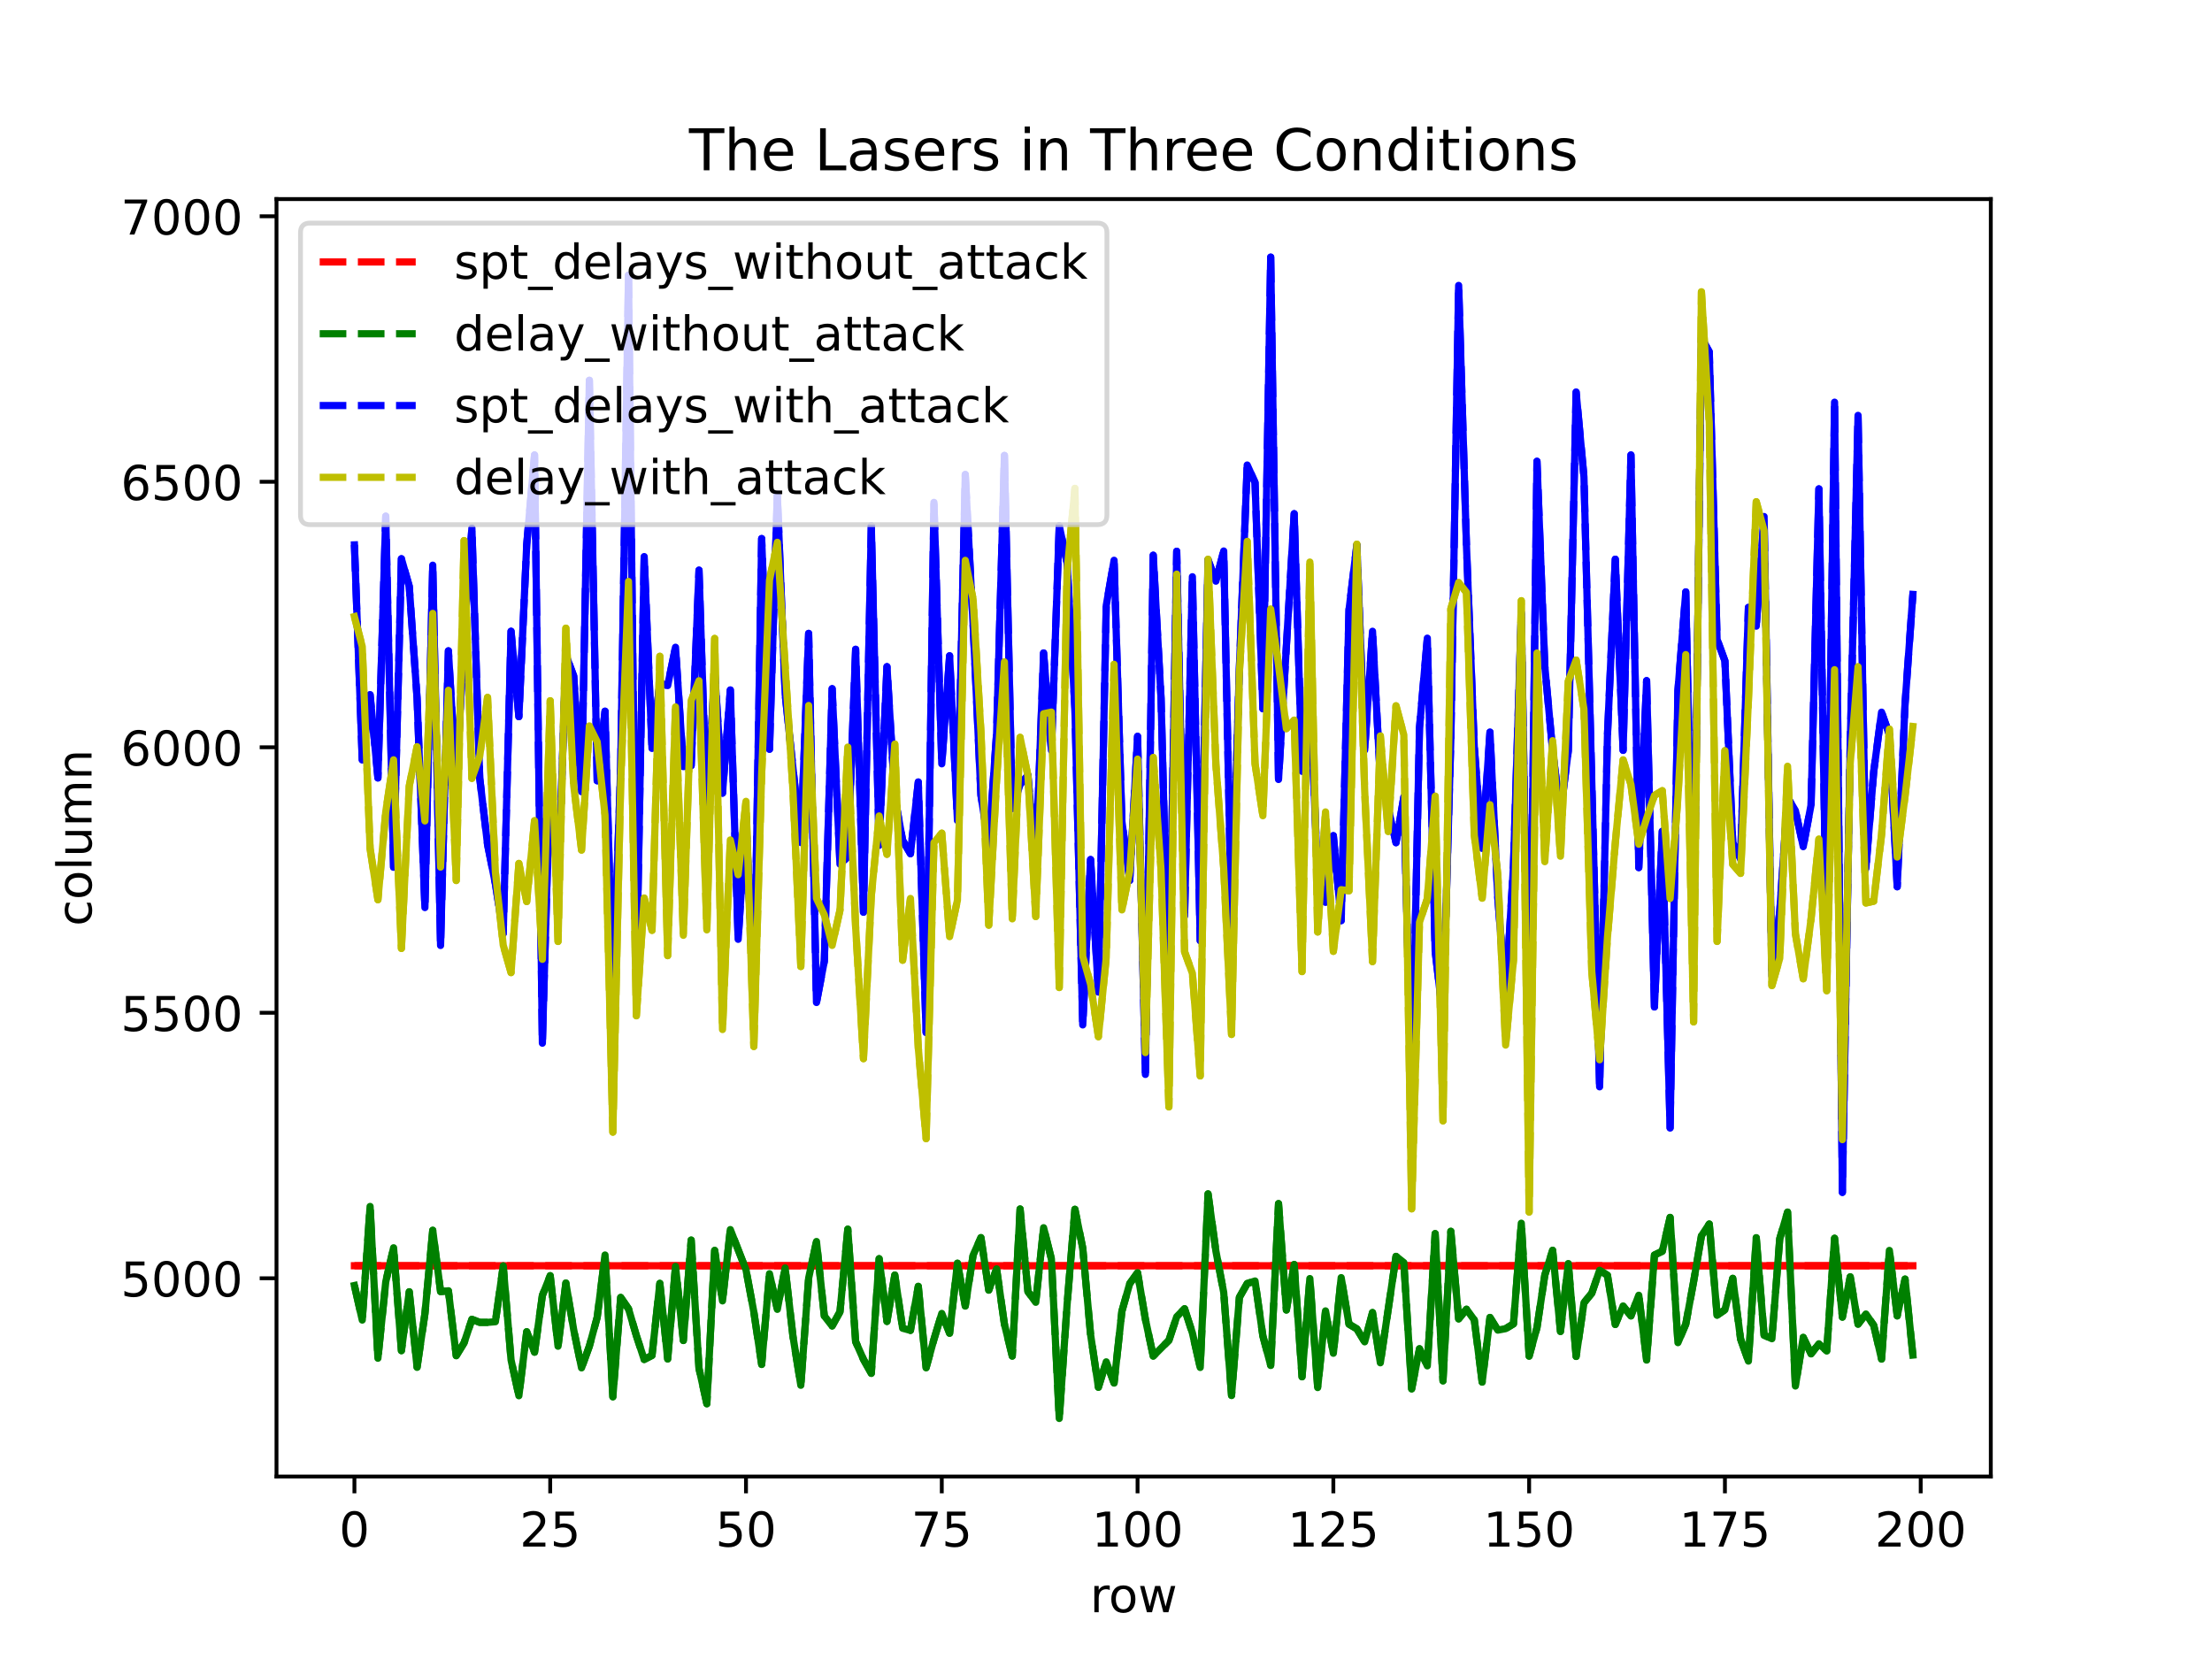 <?xml version="1.0" encoding="utf-8" standalone="no"?>
<!DOCTYPE svg PUBLIC "-//W3C//DTD SVG 1.1//EN"
  "http://www.w3.org/Graphics/SVG/1.1/DTD/svg11.dtd">
<!-- Created with matplotlib (https://matplotlib.org/) -->
<svg height="345.6pt" version="1.1" viewBox="0 0 460.8 345.6" width="460.8pt" xmlns="http://www.w3.org/2000/svg" xmlns:xlink="http://www.w3.org/1999/xlink">
 <defs>
  <style type="text/css">*{stroke-linecap:butt;stroke-linejoin:round;}</style>
 </defs>
 <g id="figure_1">
  <g id="patch_1">
   <path d="M 0 345.6 
L 460.8 345.6 
L 460.8 0 
L 0 0 
z
" style="fill:#ffffff;"/>
  </g>
  <g id="axes_1">
   <g id="patch_2">
    <path d="M 57.6 307.584 
L 414.72 307.584 
L 414.72 41.472 
L 57.6 41.472 
z
" style="fill:#ffffff;"/>
   </g>
   <g id="matplotlib.axis_1">
    <g id="xtick_1">
     <g id="line2d_1">
      <defs>
       <path d="M 0 0 
L 0 3.5 
" id="m4740957611" style="stroke:#000000;stroke-width:0.8;"/>
      </defs>
      <g>
       <use style="stroke:#000000;stroke-width:0.8;" x="73.833" xlink:href="#m4740957611" y="307.584"/>
      </g>
     </g>
     <g id="text_1">
      <!-- 0 -->
      <g transform="translate(70.651 322.182)scale(0.1 -0.1)">
       <defs>
        <path d="M 31.781 66.406 
Q 24.172 66.406 20.328 58.906 
Q 16.5 51.422 16.5 36.375 
Q 16.5 21.391 20.328 13.891 
Q 24.172 6.391 31.781 6.391 
Q 39.453 6.391 43.281 13.891 
Q 47.125 21.391 47.125 36.375 
Q 47.125 51.422 43.281 58.906 
Q 39.453 66.406 31.781 66.406 
z
M 31.781 74.219 
Q 44.047 74.219 50.516 64.516 
Q 56.984 54.828 56.984 36.375 
Q 56.984 17.969 50.516 8.266 
Q 44.047 -1.422 31.781 -1.422 
Q 19.531 -1.422 13.062 8.266 
Q 6.594 17.969 6.594 36.375 
Q 6.594 54.828 13.062 64.516 
Q 19.531 74.219 31.781 74.219 
z
" id="DejaVuSans-48"/>
       </defs>
       <use xlink:href="#DejaVuSans-48"/>
      </g>
     </g>
    </g>
    <g id="xtick_2">
     <g id="line2d_2">
      <g>
       <use style="stroke:#000000;stroke-width:0.8;" x="114.618" xlink:href="#m4740957611" y="307.584"/>
      </g>
     </g>
     <g id="text_2">
      <!-- 25 -->
      <g transform="translate(108.256 322.182)scale(0.1 -0.1)">
       <defs>
        <path d="M 19.188 8.297 
L 53.609 8.297 
L 53.609 0 
L 7.328 0 
L 7.328 8.297 
Q 12.938 14.109 22.625 23.891 
Q 32.328 33.688 34.812 36.531 
Q 39.547 41.844 41.422 45.531 
Q 43.312 49.219 43.312 52.781 
Q 43.312 58.594 39.234 62.25 
Q 35.156 65.922 28.609 65.922 
Q 23.969 65.922 18.812 64.312 
Q 13.672 62.703 7.812 59.422 
L 7.812 69.391 
Q 13.766 71.781 18.938 73 
Q 24.125 74.219 28.422 74.219 
Q 39.75 74.219 46.484 68.547 
Q 53.219 62.891 53.219 53.422 
Q 53.219 48.922 51.531 44.891 
Q 49.859 40.875 45.406 35.406 
Q 44.188 33.984 37.641 27.219 
Q 31.109 20.453 19.188 8.297 
z
" id="DejaVuSans-50"/>
        <path d="M 10.797 72.906 
L 49.516 72.906 
L 49.516 64.594 
L 19.828 64.594 
L 19.828 46.734 
Q 21.969 47.469 24.109 47.828 
Q 26.266 48.188 28.422 48.188 
Q 40.625 48.188 47.75 41.5 
Q 54.891 34.812 54.891 23.391 
Q 54.891 11.625 47.562 5.094 
Q 40.234 -1.422 26.906 -1.422 
Q 22.312 -1.422 17.547 -0.641 
Q 12.797 0.141 7.719 1.703 
L 7.719 11.625 
Q 12.109 9.234 16.797 8.062 
Q 21.484 6.891 26.703 6.891 
Q 35.156 6.891 40.078 11.328 
Q 45.016 15.766 45.016 23.391 
Q 45.016 31 40.078 35.438 
Q 35.156 39.891 26.703 39.891 
Q 22.75 39.891 18.812 39.016 
Q 14.891 38.141 10.797 36.281 
z
" id="DejaVuSans-53"/>
       </defs>
       <use xlink:href="#DejaVuSans-50"/>
       <use x="63.623" xlink:href="#DejaVuSans-53"/>
      </g>
     </g>
    </g>
    <g id="xtick_3">
     <g id="line2d_3">
      <g>
       <use style="stroke:#000000;stroke-width:0.8;" x="155.404" xlink:href="#m4740957611" y="307.584"/>
      </g>
     </g>
     <g id="text_3">
      <!-- 50 -->
      <g transform="translate(149.042 322.182)scale(0.1 -0.1)">
       <use xlink:href="#DejaVuSans-53"/>
       <use x="63.623" xlink:href="#DejaVuSans-48"/>
      </g>
     </g>
    </g>
    <g id="xtick_4">
     <g id="line2d_4">
      <g>
       <use style="stroke:#000000;stroke-width:0.8;" x="196.19" xlink:href="#m4740957611" y="307.584"/>
      </g>
     </g>
     <g id="text_4">
      <!-- 75 -->
      <g transform="translate(189.827 322.182)scale(0.1 -0.1)">
       <defs>
        <path d="M 8.203 72.906 
L 55.078 72.906 
L 55.078 68.703 
L 28.609 0 
L 18.312 0 
L 43.219 64.594 
L 8.203 64.594 
z
" id="DejaVuSans-55"/>
       </defs>
       <use xlink:href="#DejaVuSans-55"/>
       <use x="63.623" xlink:href="#DejaVuSans-53"/>
      </g>
     </g>
    </g>
    <g id="xtick_5">
     <g id="line2d_5">
      <g>
       <use style="stroke:#000000;stroke-width:0.8;" x="236.976" xlink:href="#m4740957611" y="307.584"/>
      </g>
     </g>
     <g id="text_5">
      <!-- 100 -->
      <g transform="translate(227.432 322.182)scale(0.1 -0.1)">
       <defs>
        <path d="M 12.406 8.297 
L 28.516 8.297 
L 28.516 63.922 
L 10.984 60.406 
L 10.984 69.391 
L 28.422 72.906 
L 38.281 72.906 
L 38.281 8.297 
L 54.391 8.297 
L 54.391 0 
L 12.406 0 
z
" id="DejaVuSans-49"/>
       </defs>
       <use xlink:href="#DejaVuSans-49"/>
       <use x="63.623" xlink:href="#DejaVuSans-48"/>
       <use x="127.246" xlink:href="#DejaVuSans-48"/>
      </g>
     </g>
    </g>
    <g id="xtick_6">
     <g id="line2d_6">
      <g>
       <use style="stroke:#000000;stroke-width:0.8;" x="277.761" xlink:href="#m4740957611" y="307.584"/>
      </g>
     </g>
     <g id="text_6">
      <!-- 125 -->
      <g transform="translate(268.218 322.182)scale(0.1 -0.1)">
       <use xlink:href="#DejaVuSans-49"/>
       <use x="63.623" xlink:href="#DejaVuSans-50"/>
       <use x="127.246" xlink:href="#DejaVuSans-53"/>
      </g>
     </g>
    </g>
    <g id="xtick_7">
     <g id="line2d_7">
      <g>
       <use style="stroke:#000000;stroke-width:0.8;" x="318.547" xlink:href="#m4740957611" y="307.584"/>
      </g>
     </g>
     <g id="text_7">
      <!-- 150 -->
      <g transform="translate(309.003 322.182)scale(0.1 -0.1)">
       <use xlink:href="#DejaVuSans-49"/>
       <use x="63.623" xlink:href="#DejaVuSans-53"/>
       <use x="127.246" xlink:href="#DejaVuSans-48"/>
      </g>
     </g>
    </g>
    <g id="xtick_8">
     <g id="line2d_8">
      <g>
       <use style="stroke:#000000;stroke-width:0.8;" x="359.333" xlink:href="#m4740957611" y="307.584"/>
      </g>
     </g>
     <g id="text_8">
      <!-- 175 -->
      <g transform="translate(349.789 322.182)scale(0.1 -0.1)">
       <use xlink:href="#DejaVuSans-49"/>
       <use x="63.623" xlink:href="#DejaVuSans-55"/>
       <use x="127.246" xlink:href="#DejaVuSans-53"/>
      </g>
     </g>
    </g>
    <g id="xtick_9">
     <g id="line2d_9">
      <g>
       <use style="stroke:#000000;stroke-width:0.8;" x="400.119" xlink:href="#m4740957611" y="307.584"/>
      </g>
     </g>
     <g id="text_9">
      <!-- 200 -->
      <g transform="translate(390.575 322.182)scale(0.1 -0.1)">
       <use xlink:href="#DejaVuSans-50"/>
       <use x="63.623" xlink:href="#DejaVuSans-48"/>
       <use x="127.246" xlink:href="#DejaVuSans-48"/>
      </g>
     </g>
    </g>
    <g id="text_10">
     <!-- row -->
     <g transform="translate(227.069 335.861)scale(0.1 -0.1)">
      <defs>
       <path d="M 41.109 46.297 
Q 39.594 47.172 37.812 47.578 
Q 36.031 48 33.891 48 
Q 26.266 48 22.188 43.047 
Q 18.109 38.094 18.109 28.812 
L 18.109 0 
L 9.078 0 
L 9.078 54.688 
L 18.109 54.688 
L 18.109 46.188 
Q 20.953 51.172 25.484 53.578 
Q 30.031 56 36.531 56 
Q 37.453 56 38.578 55.875 
Q 39.703 55.766 41.062 55.516 
z
" id="DejaVuSans-114"/>
       <path d="M 30.609 48.391 
Q 23.391 48.391 19.188 42.75 
Q 14.984 37.109 14.984 27.297 
Q 14.984 17.484 19.156 11.844 
Q 23.344 6.203 30.609 6.203 
Q 37.797 6.203 41.984 11.859 
Q 46.188 17.531 46.188 27.297 
Q 46.188 37.016 41.984 42.703 
Q 37.797 48.391 30.609 48.391 
z
M 30.609 56 
Q 42.328 56 49.016 48.375 
Q 55.719 40.766 55.719 27.297 
Q 55.719 13.875 49.016 6.219 
Q 42.328 -1.422 30.609 -1.422 
Q 18.844 -1.422 12.172 6.219 
Q 5.516 13.875 5.516 27.297 
Q 5.516 40.766 12.172 48.375 
Q 18.844 56 30.609 56 
z
" id="DejaVuSans-111"/>
       <path d="M 4.203 54.688 
L 13.188 54.688 
L 24.422 12.016 
L 35.594 54.688 
L 46.188 54.688 
L 57.422 12.016 
L 68.609 54.688 
L 77.594 54.688 
L 63.281 0 
L 52.688 0 
L 40.922 44.828 
L 29.109 0 
L 18.5 0 
z
" id="DejaVuSans-119"/>
      </defs>
      <use xlink:href="#DejaVuSans-114"/>
      <use x="38.863" xlink:href="#DejaVuSans-111"/>
      <use x="100.045" xlink:href="#DejaVuSans-119"/>
     </g>
    </g>
   </g>
   <g id="matplotlib.axis_2">
    <g id="ytick_1">
     <g id="line2d_10">
      <defs>
       <path d="M 0 0 
L -3.5 0 
" id="m8d0f88040b" style="stroke:#000000;stroke-width:0.8;"/>
      </defs>
      <g>
       <use style="stroke:#000000;stroke-width:0.8;" x="57.6" xlink:href="#m8d0f88040b" y="266.283"/>
      </g>
     </g>
     <g id="text_11">
      <!-- 5000 -->
      <g transform="translate(25.15 270.083)scale(0.1 -0.1)">
       <use xlink:href="#DejaVuSans-53"/>
       <use x="63.623" xlink:href="#DejaVuSans-48"/>
       <use x="127.246" xlink:href="#DejaVuSans-48"/>
       <use x="190.869" xlink:href="#DejaVuSans-48"/>
      </g>
     </g>
    </g>
    <g id="ytick_2">
     <g id="line2d_11">
      <g>
       <use style="stroke:#000000;stroke-width:0.8;" x="57.6" xlink:href="#m8d0f88040b" y="210.977"/>
      </g>
     </g>
     <g id="text_12">
      <!-- 5500 -->
      <g transform="translate(25.15 214.776)scale(0.1 -0.1)">
       <use xlink:href="#DejaVuSans-53"/>
       <use x="63.623" xlink:href="#DejaVuSans-53"/>
       <use x="127.246" xlink:href="#DejaVuSans-48"/>
       <use x="190.869" xlink:href="#DejaVuSans-48"/>
      </g>
     </g>
    </g>
    <g id="ytick_3">
     <g id="line2d_12">
      <g>
       <use style="stroke:#000000;stroke-width:0.8;" x="57.6" xlink:href="#m8d0f88040b" y="155.67"/>
      </g>
     </g>
     <g id="text_13">
      <!-- 6000 -->
      <g transform="translate(25.15 159.469)scale(0.1 -0.1)">
       <defs>
        <path d="M 33.016 40.375 
Q 26.375 40.375 22.484 35.828 
Q 18.609 31.297 18.609 23.391 
Q 18.609 15.531 22.484 10.953 
Q 26.375 6.391 33.016 6.391 
Q 39.656 6.391 43.531 10.953 
Q 47.406 15.531 47.406 23.391 
Q 47.406 31.297 43.531 35.828 
Q 39.656 40.375 33.016 40.375 
z
M 52.594 71.297 
L 52.594 62.312 
Q 48.875 64.062 45.094 64.984 
Q 41.312 65.922 37.594 65.922 
Q 27.828 65.922 22.672 59.328 
Q 17.531 52.734 16.797 39.406 
Q 19.672 43.656 24.016 45.922 
Q 28.375 48.188 33.594 48.188 
Q 44.578 48.188 50.953 41.516 
Q 57.328 34.859 57.328 23.391 
Q 57.328 12.156 50.688 5.359 
Q 44.047 -1.422 33.016 -1.422 
Q 20.359 -1.422 13.672 8.266 
Q 6.984 17.969 6.984 36.375 
Q 6.984 53.656 15.188 63.938 
Q 23.391 74.219 37.203 74.219 
Q 40.922 74.219 44.703 73.484 
Q 48.484 72.75 52.594 71.297 
z
" id="DejaVuSans-54"/>
       </defs>
       <use xlink:href="#DejaVuSans-54"/>
       <use x="63.623" xlink:href="#DejaVuSans-48"/>
       <use x="127.246" xlink:href="#DejaVuSans-48"/>
       <use x="190.869" xlink:href="#DejaVuSans-48"/>
      </g>
     </g>
    </g>
    <g id="ytick_4">
     <g id="line2d_13">
      <g>
       <use style="stroke:#000000;stroke-width:0.8;" x="57.6" xlink:href="#m8d0f88040b" y="100.363"/>
      </g>
     </g>
     <g id="text_14">
      <!-- 6500 -->
      <g transform="translate(25.15 104.162)scale(0.1 -0.1)">
       <use xlink:href="#DejaVuSans-54"/>
       <use x="63.623" xlink:href="#DejaVuSans-53"/>
       <use x="127.246" xlink:href="#DejaVuSans-48"/>
       <use x="190.869" xlink:href="#DejaVuSans-48"/>
      </g>
     </g>
    </g>
    <g id="ytick_5">
     <g id="line2d_14">
      <g>
       <use style="stroke:#000000;stroke-width:0.8;" x="57.6" xlink:href="#m8d0f88040b" y="45.056"/>
      </g>
     </g>
     <g id="text_15">
      <!-- 7000 -->
      <g transform="translate(25.15 48.856)scale(0.1 -0.1)">
       <use xlink:href="#DejaVuSans-55"/>
       <use x="63.623" xlink:href="#DejaVuSans-48"/>
       <use x="127.246" xlink:href="#DejaVuSans-48"/>
       <use x="190.869" xlink:href="#DejaVuSans-48"/>
      </g>
     </g>
    </g>
    <g id="text_16">
     <!-- column -->
     <g transform="translate(19.07 192.933)rotate(-90)scale(0.1 -0.1)">
      <defs>
       <path d="M 48.781 52.594 
L 48.781 44.188 
Q 44.969 46.297 41.141 47.344 
Q 37.312 48.391 33.406 48.391 
Q 24.656 48.391 19.812 42.844 
Q 14.984 37.312 14.984 27.297 
Q 14.984 17.281 19.812 11.734 
Q 24.656 6.203 33.406 6.203 
Q 37.312 6.203 41.141 7.25 
Q 44.969 8.297 48.781 10.406 
L 48.781 2.094 
Q 45.016 0.344 40.984 -0.531 
Q 36.969 -1.422 32.422 -1.422 
Q 20.062 -1.422 12.781 6.344 
Q 5.516 14.109 5.516 27.297 
Q 5.516 40.672 12.859 48.328 
Q 20.219 56 33.016 56 
Q 37.156 56 41.109 55.141 
Q 45.062 54.297 48.781 52.594 
z
" id="DejaVuSans-99"/>
       <path d="M 9.422 75.984 
L 18.406 75.984 
L 18.406 0 
L 9.422 0 
z
" id="DejaVuSans-108"/>
       <path d="M 8.5 21.578 
L 8.5 54.688 
L 17.484 54.688 
L 17.484 21.922 
Q 17.484 14.156 20.5 10.266 
Q 23.531 6.391 29.594 6.391 
Q 36.859 6.391 41.078 11.031 
Q 45.312 15.672 45.312 23.688 
L 45.312 54.688 
L 54.297 54.688 
L 54.297 0 
L 45.312 0 
L 45.312 8.406 
Q 42.047 3.422 37.719 1 
Q 33.406 -1.422 27.688 -1.422 
Q 18.266 -1.422 13.375 4.438 
Q 8.5 10.297 8.5 21.578 
z
M 31.109 56 
z
" id="DejaVuSans-117"/>
       <path d="M 52 44.188 
Q 55.375 50.25 60.062 53.125 
Q 64.75 56 71.094 56 
Q 79.641 56 84.281 50.016 
Q 88.922 44.047 88.922 33.016 
L 88.922 0 
L 79.891 0 
L 79.891 32.719 
Q 79.891 40.578 77.094 44.375 
Q 74.312 48.188 68.609 48.188 
Q 61.625 48.188 57.562 43.547 
Q 53.516 38.922 53.516 30.906 
L 53.516 0 
L 44.484 0 
L 44.484 32.719 
Q 44.484 40.625 41.703 44.406 
Q 38.922 48.188 33.109 48.188 
Q 26.219 48.188 22.156 43.531 
Q 18.109 38.875 18.109 30.906 
L 18.109 0 
L 9.078 0 
L 9.078 54.688 
L 18.109 54.688 
L 18.109 46.188 
Q 21.188 51.219 25.484 53.609 
Q 29.781 56 35.688 56 
Q 41.656 56 45.828 52.969 
Q 50 49.953 52 44.188 
z
" id="DejaVuSans-109"/>
       <path d="M 54.891 33.016 
L 54.891 0 
L 45.906 0 
L 45.906 32.719 
Q 45.906 40.484 42.875 44.328 
Q 39.844 48.188 33.797 48.188 
Q 26.516 48.188 22.312 43.547 
Q 18.109 38.922 18.109 30.906 
L 18.109 0 
L 9.078 0 
L 9.078 54.688 
L 18.109 54.688 
L 18.109 46.188 
Q 21.344 51.125 25.703 53.562 
Q 30.078 56 35.797 56 
Q 45.219 56 50.047 50.172 
Q 54.891 44.344 54.891 33.016 
z
" id="DejaVuSans-110"/>
      </defs>
      <use xlink:href="#DejaVuSans-99"/>
      <use x="54.98" xlink:href="#DejaVuSans-111"/>
      <use x="116.162" xlink:href="#DejaVuSans-108"/>
      <use x="143.945" xlink:href="#DejaVuSans-117"/>
      <use x="207.324" xlink:href="#DejaVuSans-109"/>
      <use x="304.736" xlink:href="#DejaVuSans-110"/>
     </g>
    </g>
   </g>
   <g id="line2d_15">
    <path clip-path="url(#p8718f4e1f9)" d="M 73.833 263.676 
L 398.487 263.676 
L 398.487 263.676 
" style="fill:none;stroke:#ff0000;stroke-dasharray:5.55,2.4;stroke-dashoffset:0;stroke-width:1.5;"/>
   </g>
   <g id="line2d_16">
    <path clip-path="url(#p8718f4e1f9)" d="M 73.833 267.794 
L 75.464 274.993 
L 77.096 251.324 
L 78.727 282.946 
L 80.358 267.022 
L 81.99 259.932 
L 83.621 281.365 
L 85.253 269.103 
L 86.884 284.814 
L 88.516 273.681 
L 90.147 256.294 
L 91.778 269.06 
L 93.41 268.908 
L 95.041 282.41 
L 96.673 279.742 
L 98.304 274.844 
L 99.936 275.471 
L 101.567 275.474 
L 103.198 275.338 
L 104.83 263.715 
L 106.461 283.301 
L 108.093 290.759 
L 109.724 277.429 
L 111.356 281.684 
L 112.987 269.859 
L 114.618 265.749 
L 116.25 280.444 
L 117.881 267.285 
L 119.513 277.022 
L 121.144 284.956 
L 122.776 280.432 
L 124.407 274.407 
L 126.038 261.438 
L 127.67 290.977 
L 129.301 270.281 
L 130.933 272.648 
L 132.564 278.23 
L 134.196 283.2 
L 135.827 282.36 
L 137.458 267.352 
L 139.09 283.09 
L 140.721 263.802 
L 142.353 279.253 
L 143.984 258.336 
L 145.616 285.083 
L 147.247 292.425 
L 148.879 260.487 
L 150.51 270.997 
L 152.141 256.144 
L 155.404 264.525 
L 157.036 273.302 
L 158.667 284.235 
L 160.299 265.343 
L 161.93 272.76 
L 163.561 264.137 
L 165.193 278.431 
L 166.824 288.581 
L 168.456 266.254 
L 170.087 258.628 
L 171.719 274.13 
L 173.35 276.22 
L 174.981 273.275 
L 176.613 256.062 
L 178.244 279.493 
L 179.876 283.189 
L 181.507 286.092 
L 183.139 262.209 
L 184.77 275.278 
L 186.401 265.615 
L 188.033 276.695 
L 189.664 277.142 
L 191.296 267.968 
L 192.927 284.913 
L 194.559 279.006 
L 196.19 273.612 
L 197.821 277.734 
L 199.453 263.153 
L 201.084 272.069 
L 202.716 261.479 
L 204.347 257.823 
L 205.979 268.759 
L 207.61 264.328 
L 209.241 275.853 
L 210.873 282.497 
L 212.504 251.854 
L 214.136 269.057 
L 215.767 271.291 
L 217.399 255.758 
L 219.03 262.274 
L 220.661 295.488 
L 222.293 271.793 
L 223.924 251.917 
L 225.556 259.996 
L 227.187 278.012 
L 228.819 288.987 
L 230.45 283.697 
L 232.081 288.103 
L 233.713 273.153 
L 235.344 267.39 
L 236.976 265.132 
L 238.607 274.845 
L 240.239 282.493 
L 243.501 279.229 
L 245.133 274.298 
L 246.764 272.635 
L 248.396 277.681 
L 250.027 284.866 
L 251.659 248.706 
L 253.29 260.616 
L 254.921 269.239 
L 256.553 290.695 
L 258.184 270.26 
L 259.816 267.383 
L 261.447 266.858 
L 263.079 278.316 
L 264.71 284.428 
L 266.341 250.735 
L 267.973 272.897 
L 269.604 263.418 
L 271.236 286.807 
L 272.867 266.345 
L 274.499 289.055 
L 276.13 273.085 
L 277.761 281.908 
L 279.393 266.15 
L 281.024 275.852 
L 282.656 276.826 
L 284.287 279.526 
L 285.919 273.431 
L 287.55 283.893 
L 290.813 261.727 
L 292.444 263.019 
L 294.076 289.325 
L 295.707 280.973 
L 297.339 284.532 
L 298.97 256.984 
L 300.601 287.659 
L 302.233 256.504 
L 303.864 274.747 
L 305.496 272.739 
L 307.127 274.987 
L 308.759 287.914 
L 310.39 274.451 
L 312.021 277.089 
L 313.653 276.78 
L 315.284 275.786 
L 316.916 254.814 
L 318.547 282.506 
L 320.179 276.568 
L 321.81 265.617 
L 323.441 260.462 
L 325.073 277.367 
L 326.704 263.253 
L 328.336 282.572 
L 329.967 271.389 
L 331.599 269.397 
L 333.23 264.617 
L 334.862 265.668 
L 336.493 275.913 
L 338.124 272.093 
L 339.756 274.125 
L 341.387 269.824 
L 343.019 283.311 
L 344.65 261.442 
L 346.282 260.664 
L 347.913 253.61 
L 349.544 279.698 
L 351.176 275.852 
L 352.807 266.996 
L 354.439 257.458 
L 356.07 254.988 
L 357.702 273.966 
L 359.333 272.852 
L 360.964 266.306 
L 362.596 278.948 
L 364.227 283.54 
L 365.859 257.844 
L 367.49 278.145 
L 369.122 278.876 
L 370.753 258.047 
L 372.384 252.506 
L 374.016 288.731 
L 375.647 278.608 
L 377.279 282.025 
L 378.91 279.933 
L 380.542 281.406 
L 382.173 257.951 
L 383.804 274.38 
L 385.436 265.988 
L 387.067 275.849 
L 388.699 273.732 
L 390.33 276.086 
L 391.962 283.114 
L 393.593 260.489 
L 395.224 274.125 
L 396.856 266.455 
L 398.487 282.287 
L 398.487 282.287 
" style="fill:none;stroke:#008000;stroke-dasharray:5.55,2.4;stroke-dashoffset:0;stroke-width:1.5;"/>
   </g>
   <g id="line2d_17">
    <path clip-path="url(#p8718f4e1f9)" d="M 73.833 113.504 
L 75.464 158.282 
L 77.096 144.733 
L 78.727 162.063 
L 80.358 107.531 
L 81.99 180.649 
L 83.621 116.398 
L 85.253 122.144 
L 86.884 145.426 
L 88.516 189.062 
L 90.147 117.739 
L 91.778 196.96 
L 93.41 135.581 
L 95.041 163.407 
L 96.673 132.953 
L 98.304 110.006 
L 99.936 162.098 
L 101.567 175.927 
L 103.198 184.089 
L 104.83 194.477 
L 106.461 131.504 
L 108.093 149.294 
L 109.724 113.471 
L 111.356 94.782 
L 112.987 217.315 
L 114.618 160.097 
L 116.25 186.549 
L 117.881 136.431 
L 119.513 140.832 
L 121.144 164.881 
L 122.776 79.223 
L 124.407 162.645 
L 126.038 148.159 
L 127.67 208.543 
L 129.301 159.8 
L 130.933 57.315 
L 132.564 204.507 
L 134.196 115.946 
L 135.827 155.909 
L 137.458 142.374 
L 139.09 142.815 
L 140.721 134.833 
L 142.353 159.701 
L 143.984 159.49 
L 145.616 118.778 
L 147.247 169.784 
L 148.879 139.97 
L 150.51 165.227 
L 152.141 143.738 
L 153.773 195.674 
L 155.404 170.151 
L 157.036 210.56 
L 158.667 112.193 
L 160.299 156.075 
L 161.93 103.003 
L 163.561 144.549 
L 166.824 175.516 
L 168.456 131.951 
L 170.087 208.839 
L 171.719 200.231 
L 173.35 143.47 
L 174.981 180.024 
L 176.613 178.49 
L 178.244 135.261 
L 179.876 190.025 
L 181.507 109.544 
L 183.139 176.103 
L 184.77 138.878 
L 186.401 166.037 
L 188.033 175.048 
L 189.664 177.848 
L 191.296 162.907 
L 192.927 215.086 
L 194.559 104.65 
L 196.19 159.118 
L 197.821 136.615 
L 199.453 170.931 
L 201.084 98.847 
L 202.716 130.095 
L 204.347 165.654 
L 205.979 176.07 
L 207.61 152.743 
L 209.241 94.873 
L 210.873 168.42 
L 212.504 163.455 
L 214.136 161.498 
L 215.767 180.387 
L 217.399 136.03 
L 219.03 156.314 
L 220.661 109.544 
L 222.293 117.252 
L 223.924 147.728 
L 225.556 213.511 
L 227.187 179.058 
L 228.819 206.647 
L 230.45 126.148 
L 232.081 116.717 
L 233.713 171.101 
L 235.344 183.406 
L 236.976 153.39 
L 238.607 223.823 
L 240.239 115.662 
L 241.87 145.478 
L 243.501 209.764 
L 245.133 114.837 
L 246.764 190.839 
L 248.396 120.146 
L 250.027 195.957 
L 251.659 116.629 
L 253.29 121.067 
L 254.921 114.784 
L 256.553 193.281 
L 258.184 139.267 
L 259.816 96.872 
L 261.447 100.524 
L 263.079 147.649 
L 264.71 53.568 
L 266.341 162.379 
L 269.604 107.014 
L 271.236 160.645 
L 272.867 142.374 
L 274.499 183.159 
L 276.13 187.932 
L 277.761 174.088 
L 279.393 191.782 
L 281.024 127.044 
L 282.656 113.528 
L 284.287 156.272 
L 285.919 131.504 
L 287.55 162.373 
L 289.181 168.315 
L 290.813 175.544 
L 292.444 166.037 
L 294.076 229.219 
L 295.707 151.639 
L 297.339 132.94 
L 298.97 198.132 
L 300.601 211.931 
L 302.233 154.06 
L 303.864 59.459 
L 305.496 113.819 
L 307.127 155.723 
L 308.759 176.692 
L 310.39 152.522 
L 312.021 187.009 
L 313.653 207.65 
L 315.284 180.439 
L 316.916 127.62 
L 318.547 225.322 
L 320.179 96.099 
L 321.81 138.749 
L 323.441 156.434 
L 325.073 169.364 
L 326.704 156.406 
L 328.336 81.69 
L 329.967 99.369 
L 333.23 226.405 
L 334.862 153.22 
L 336.493 116.494 
L 338.124 156.307 
L 339.756 94.782 
L 341.387 180.734 
L 343.019 141.793 
L 344.65 209.764 
L 346.282 173.172 
L 347.913 234.96 
L 349.544 143.831 
L 351.176 123.303 
L 352.807 199.82 
L 354.439 70.374 
L 356.07 73.29 
L 357.702 133.194 
L 359.333 137.687 
L 360.964 175.556 
L 362.596 178.991 
L 364.227 126.541 
L 365.859 130.437 
L 367.49 107.608 
L 369.122 203.295 
L 370.753 189.903 
L 372.384 166.121 
L 374.016 168.869 
L 375.647 176.374 
L 377.279 167.653 
L 378.91 101.844 
L 380.542 198.605 
L 382.173 83.781 
L 383.804 248.39 
L 385.436 155.07 
L 387.067 86.531 
L 388.699 180.915 
L 390.33 160.723 
L 391.962 148.357 
L 393.593 153.045 
L 395.224 184.725 
L 396.856 146.634 
L 398.487 123.824 
L 398.487 123.824 
" style="fill:none;stroke:#0000ff;stroke-dasharray:5.55,2.4;stroke-dashoffset:0;stroke-width:1.5;"/>
   </g>
   <g id="line2d_18">
    <path clip-path="url(#p8718f4e1f9)" d="M 73.833 128.44 
L 75.464 134.698 
L 77.096 176.754 
L 78.727 187.435 
L 80.358 169.114 
L 81.99 158.283 
L 83.621 197.572 
L 85.253 163.763 
L 86.884 155.55 
L 88.516 171.017 
L 90.147 127.777 
L 91.778 180.633 
L 93.41 143.795 
L 95.041 183.423 
L 96.673 112.62 
L 98.304 162.144 
L 99.936 157.529 
L 101.567 145.281 
L 103.198 181.722 
L 104.83 196.891 
L 106.461 202.614 
L 108.093 179.872 
L 109.724 187.81 
L 111.356 170.975 
L 112.987 199.844 
L 114.618 145.98 
L 116.25 196.123 
L 117.881 130.866 
L 119.513 163.638 
L 121.144 177.083 
L 122.776 151.221 
L 124.407 154.544 
L 126.038 169.838 
L 127.67 235.845 
L 129.301 162.982 
L 130.933 121.127 
L 132.564 211.606 
L 134.196 187.081 
L 135.827 193.806 
L 137.458 136.715 
L 139.09 199.078 
L 140.721 147.264 
L 142.353 194.839 
L 143.984 145.917 
L 145.616 141.807 
L 147.247 193.711 
L 148.879 133.002 
L 150.51 214.469 
L 152.141 174.977 
L 153.773 182.22 
L 155.404 166.932 
L 157.036 218.004 
L 158.667 161.192 
L 160.299 120.841 
L 161.93 112.967 
L 165.193 164.77 
L 166.824 201.341 
L 168.456 146.965 
L 170.087 187.154 
L 171.719 190.577 
L 173.35 196.945 
L 174.981 189.623 
L 176.613 155.63 
L 178.244 193.126 
L 179.876 220.539 
L 181.507 186.633 
L 183.139 169.976 
L 184.77 177.968 
L 186.401 155.01 
L 188.033 200.035 
L 189.664 187.166 
L 191.296 218.261 
L 192.927 237.204 
L 194.559 175.534 
L 196.19 173.564 
L 197.821 195.12 
L 199.453 187.522 
L 201.084 116.731 
L 202.716 124.835 
L 204.347 152.475 
L 205.979 192.727 
L 207.61 162.438 
L 209.241 137.889 
L 210.873 191.415 
L 212.504 153.605 
L 214.136 161.602 
L 215.767 190.932 
L 217.399 148.683 
L 219.03 148.338 
L 220.661 205.721 
L 222.293 119.043 
L 223.924 101.735 
L 225.556 199.207 
L 227.187 205.02 
L 228.819 215.964 
L 230.45 199.426 
L 232.081 138.386 
L 233.713 189.551 
L 235.344 181.458 
L 236.976 158.131 
L 238.607 219.285 
L 240.239 157.783 
L 241.87 181.223 
L 243.501 230.589 
L 245.133 119.599 
L 246.764 198.253 
L 248.396 202.759 
L 250.027 224.129 
L 251.659 116.512 
L 253.29 159.216 
L 254.921 180.826 
L 256.553 215.497 
L 258.184 140.105 
L 259.816 112.774 
L 261.447 159.074 
L 263.079 169.933 
L 264.71 126.894 
L 266.341 138.601 
L 267.973 151.785 
L 269.604 150.022 
L 271.236 202.405 
L 272.867 117.086 
L 274.499 194.15 
L 276.13 169.139 
L 277.761 198.181 
L 279.393 185.335 
L 281.024 185.564 
L 282.656 113.366 
L 284.287 164.669 
L 285.919 200.324 
L 287.55 153.296 
L 289.181 173.237 
L 290.813 147.032 
L 292.444 153.103 
L 294.076 251.82 
L 295.707 192.103 
L 297.339 187.204 
L 298.97 165.855 
L 300.601 233.496 
L 302.233 126.842 
L 303.864 121.329 
L 305.496 123.433 
L 307.127 173.987 
L 308.759 187.103 
L 310.39 167.627 
L 312.021 182.267 
L 313.653 217.706 
L 315.284 200.005 
L 316.916 125.142 
L 318.547 252.488 
L 320.179 136.035 
L 321.81 179.501 
L 323.441 154.293 
L 325.073 178.367 
L 326.704 141.926 
L 328.336 137.509 
L 329.967 147.712 
L 331.599 202.353 
L 333.23 220.772 
L 334.862 195.263 
L 336.493 175.633 
L 338.124 158.302 
L 339.756 163.416 
L 341.387 175.872 
L 343.019 170.496 
L 344.65 165.709 
L 346.282 164.712 
L 347.913 187.173 
L 349.544 166.101 
L 351.176 136.359 
L 352.807 212.879 
L 354.439 60.798 
L 356.07 88.123 
L 357.702 196.114 
L 359.333 156.375 
L 360.964 180.065 
L 362.596 181.945 
L 364.227 145.822 
L 365.859 104.519 
L 367.49 110.53 
L 369.122 205.308 
L 370.753 199.627 
L 372.384 159.618 
L 374.016 194.522 
L 375.647 203.903 
L 377.279 191.393 
L 378.91 174.812 
L 380.542 206.387 
L 382.173 139.507 
L 383.804 237.409 
L 385.436 159.003 
L 387.067 138.9 
L 388.699 188.108 
L 390.33 187.736 
L 391.962 173.897 
L 393.593 151.893 
L 395.224 178.54 
L 396.856 165.841 
L 398.487 151.339 
L 398.487 151.339 
" style="fill:none;stroke:#bfbf00;stroke-dasharray:5.55,2.4;stroke-dashoffset:0;stroke-width:1.5;"/>
   </g>
   <g id="line2d_19">
    <path clip-path="url(#p8718f4e1f9)" d="M 73.833 263.676 
L 398.487 263.676 
L 398.487 263.676 
" style="fill:none;stroke:#ff0000;stroke-linecap:square;stroke-width:1.5;"/>
   </g>
   <g id="line2d_20">
    <path clip-path="url(#p8718f4e1f9)" d="M 73.833 267.794 
L 75.464 274.993 
L 77.096 251.324 
L 78.727 282.946 
L 80.358 267.022 
L 81.99 259.932 
L 83.621 281.365 
L 85.253 269.103 
L 86.884 284.814 
L 88.516 273.681 
L 90.147 256.294 
L 91.778 269.06 
L 93.41 268.908 
L 95.041 282.41 
L 96.673 279.742 
L 98.304 274.844 
L 99.936 275.471 
L 101.567 275.474 
L 103.198 275.338 
L 104.83 263.715 
L 106.461 283.301 
L 108.093 290.759 
L 109.724 277.429 
L 111.356 281.684 
L 112.987 269.859 
L 114.618 265.749 
L 116.25 280.444 
L 117.881 267.285 
L 119.513 277.022 
L 121.144 284.956 
L 122.776 280.432 
L 124.407 274.407 
L 126.038 261.438 
L 127.67 290.977 
L 129.301 270.281 
L 130.933 272.648 
L 132.564 278.23 
L 134.196 283.2 
L 135.827 282.36 
L 137.458 267.352 
L 139.09 283.09 
L 140.721 263.802 
L 142.353 279.253 
L 143.984 258.336 
L 145.616 285.083 
L 147.247 292.425 
L 148.879 260.487 
L 150.51 270.997 
L 152.141 256.144 
L 155.404 264.525 
L 157.036 273.302 
L 158.667 284.235 
L 160.299 265.343 
L 161.93 272.76 
L 163.561 264.137 
L 165.193 278.431 
L 166.824 288.581 
L 168.456 266.254 
L 170.087 258.628 
L 171.719 274.13 
L 173.35 276.22 
L 174.981 273.275 
L 176.613 256.062 
L 178.244 279.493 
L 179.876 283.189 
L 181.507 286.092 
L 183.139 262.209 
L 184.77 275.278 
L 186.401 265.615 
L 188.033 276.695 
L 189.664 277.142 
L 191.296 267.968 
L 192.927 284.913 
L 194.559 279.006 
L 196.19 273.612 
L 197.821 277.734 
L 199.453 263.153 
L 201.084 272.069 
L 202.716 261.479 
L 204.347 257.823 
L 205.979 268.759 
L 207.61 264.328 
L 209.241 275.853 
L 210.873 282.497 
L 212.504 251.854 
L 214.136 269.057 
L 215.767 271.291 
L 217.399 255.758 
L 219.03 262.274 
L 220.661 295.488 
L 222.293 271.793 
L 223.924 251.917 
L 225.556 259.996 
L 227.187 278.012 
L 228.819 288.987 
L 230.45 283.697 
L 232.081 288.103 
L 233.713 273.153 
L 235.344 267.39 
L 236.976 265.132 
L 238.607 274.845 
L 240.239 282.493 
L 243.501 279.229 
L 245.133 274.298 
L 246.764 272.635 
L 248.396 277.681 
L 250.027 284.866 
L 251.659 248.706 
L 253.29 260.616 
L 254.921 269.239 
L 256.553 290.695 
L 258.184 270.26 
L 259.816 267.383 
L 261.447 266.858 
L 263.079 278.316 
L 264.71 284.428 
L 266.341 250.735 
L 267.973 272.897 
L 269.604 263.418 
L 271.236 286.807 
L 272.867 266.345 
L 274.499 289.055 
L 276.13 273.085 
L 277.761 281.908 
L 279.393 266.15 
L 281.024 275.852 
L 282.656 276.826 
L 284.287 279.526 
L 285.919 273.431 
L 287.55 283.893 
L 290.813 261.727 
L 292.444 263.019 
L 294.076 289.325 
L 295.707 280.973 
L 297.339 284.532 
L 298.97 256.984 
L 300.601 287.659 
L 302.233 256.504 
L 303.864 274.747 
L 305.496 272.739 
L 307.127 274.987 
L 308.759 287.914 
L 310.39 274.451 
L 312.021 277.089 
L 313.653 276.78 
L 315.284 275.786 
L 316.916 254.814 
L 318.547 282.506 
L 320.179 276.568 
L 321.81 265.617 
L 323.441 260.462 
L 325.073 277.367 
L 326.704 263.253 
L 328.336 282.572 
L 329.967 271.389 
L 331.599 269.397 
L 333.23 264.617 
L 334.862 265.668 
L 336.493 275.913 
L 338.124 272.093 
L 339.756 274.125 
L 341.387 269.824 
L 343.019 283.311 
L 344.65 261.442 
L 346.282 260.664 
L 347.913 253.61 
L 349.544 279.698 
L 351.176 275.852 
L 352.807 266.996 
L 354.439 257.458 
L 356.07 254.988 
L 357.702 273.966 
L 359.333 272.852 
L 360.964 266.306 
L 362.596 278.948 
L 364.227 283.54 
L 365.859 257.844 
L 367.49 278.145 
L 369.122 278.876 
L 370.753 258.047 
L 372.384 252.506 
L 374.016 288.731 
L 375.647 278.608 
L 377.279 282.025 
L 378.91 279.933 
L 380.542 281.406 
L 382.173 257.951 
L 383.804 274.38 
L 385.436 265.988 
L 387.067 275.849 
L 388.699 273.732 
L 390.33 276.086 
L 391.962 283.114 
L 393.593 260.489 
L 395.224 274.125 
L 396.856 266.455 
L 398.487 282.287 
L 398.487 282.287 
" style="fill:none;stroke:#008000;stroke-linecap:square;stroke-width:1.5;"/>
   </g>
   <g id="line2d_21">
    <path clip-path="url(#p8718f4e1f9)" d="M 73.833 113.504 
L 75.464 158.282 
L 77.096 144.733 
L 78.727 162.063 
L 80.358 107.531 
L 81.99 180.649 
L 83.621 116.398 
L 85.253 122.144 
L 86.884 145.426 
L 88.516 189.062 
L 90.147 117.739 
L 91.778 196.96 
L 93.41 135.581 
L 95.041 163.407 
L 96.673 132.953 
L 98.304 110.006 
L 99.936 162.098 
L 101.567 175.927 
L 103.198 184.089 
L 104.83 194.477 
L 106.461 131.504 
L 108.093 149.294 
L 109.724 113.471 
L 111.356 94.782 
L 112.987 217.315 
L 114.618 160.097 
L 116.25 186.549 
L 117.881 136.431 
L 119.513 140.832 
L 121.144 164.881 
L 122.776 79.223 
L 124.407 162.645 
L 126.038 148.159 
L 127.67 208.543 
L 129.301 159.8 
L 130.933 57.315 
L 132.564 204.507 
L 134.196 115.946 
L 135.827 155.909 
L 137.458 142.374 
L 139.09 142.815 
L 140.721 134.833 
L 142.353 159.701 
L 143.984 159.49 
L 145.616 118.778 
L 147.247 169.784 
L 148.879 139.97 
L 150.51 165.227 
L 152.141 143.738 
L 153.773 195.674 
L 155.404 170.151 
L 157.036 210.56 
L 158.667 112.193 
L 160.299 156.075 
L 161.93 103.003 
L 163.561 144.549 
L 166.824 175.516 
L 168.456 131.951 
L 170.087 208.839 
L 171.719 200.231 
L 173.35 143.47 
L 174.981 180.024 
L 176.613 178.49 
L 178.244 135.261 
L 179.876 190.025 
L 181.507 109.544 
L 183.139 176.103 
L 184.77 138.878 
L 186.401 166.037 
L 188.033 175.048 
L 189.664 177.848 
L 191.296 162.907 
L 192.927 215.086 
L 194.559 104.65 
L 196.19 159.118 
L 197.821 136.615 
L 199.453 170.931 
L 201.084 98.847 
L 202.716 130.095 
L 204.347 165.654 
L 205.979 176.07 
L 207.61 152.743 
L 209.241 94.873 
L 210.873 168.42 
L 212.504 163.455 
L 214.136 161.498 
L 215.767 180.387 
L 217.399 136.03 
L 219.03 156.314 
L 220.661 109.544 
L 222.293 117.252 
L 223.924 147.728 
L 225.556 213.511 
L 227.187 179.058 
L 228.819 206.647 
L 230.45 126.148 
L 232.081 116.717 
L 233.713 171.101 
L 235.344 183.406 
L 236.976 153.39 
L 238.607 223.823 
L 240.239 115.662 
L 241.87 145.478 
L 243.501 209.764 
L 245.133 114.837 
L 246.764 190.839 
L 248.396 120.146 
L 250.027 195.957 
L 251.659 116.629 
L 253.29 121.067 
L 254.921 114.784 
L 256.553 193.281 
L 258.184 139.267 
L 259.816 96.872 
L 261.447 100.524 
L 263.079 147.649 
L 264.71 53.568 
L 266.341 162.379 
L 269.604 107.014 
L 271.236 160.645 
L 272.867 142.374 
L 274.499 183.159 
L 276.13 187.932 
L 277.761 174.088 
L 279.393 191.782 
L 281.024 127.044 
L 282.656 113.528 
L 284.287 156.272 
L 285.919 131.504 
L 287.55 162.373 
L 289.181 168.315 
L 290.813 175.544 
L 292.444 166.037 
L 294.076 229.219 
L 295.707 151.639 
L 297.339 132.94 
L 298.97 198.132 
L 300.601 211.931 
L 302.233 154.06 
L 303.864 59.459 
L 305.496 113.819 
L 307.127 155.723 
L 308.759 176.692 
L 310.39 152.522 
L 312.021 187.009 
L 313.653 207.65 
L 315.284 180.439 
L 316.916 127.62 
L 318.547 225.322 
L 320.179 96.099 
L 321.81 138.749 
L 323.441 156.434 
L 325.073 169.364 
L 326.704 156.406 
L 328.336 81.69 
L 329.967 99.369 
L 333.23 226.405 
L 334.862 153.22 
L 336.493 116.494 
L 338.124 156.307 
L 339.756 94.782 
L 341.387 180.734 
L 343.019 141.793 
L 344.65 209.764 
L 346.282 173.172 
L 347.913 234.96 
L 349.544 143.831 
L 351.176 123.303 
L 352.807 199.82 
L 354.439 70.374 
L 356.07 73.29 
L 357.702 133.194 
L 359.333 137.687 
L 360.964 175.556 
L 362.596 178.991 
L 364.227 126.541 
L 365.859 130.437 
L 367.49 107.608 
L 369.122 203.295 
L 370.753 189.903 
L 372.384 166.121 
L 374.016 168.869 
L 375.647 176.374 
L 377.279 167.653 
L 378.91 101.844 
L 380.542 198.605 
L 382.173 83.781 
L 383.804 248.39 
L 385.436 155.07 
L 387.067 86.531 
L 388.699 180.915 
L 390.33 160.723 
L 391.962 148.357 
L 393.593 153.045 
L 395.224 184.725 
L 396.856 146.634 
L 398.487 123.824 
L 398.487 123.824 
" style="fill:none;stroke:#0000ff;stroke-linecap:square;stroke-width:1.5;"/>
   </g>
   <g id="line2d_22">
    <path clip-path="url(#p8718f4e1f9)" d="M 73.833 128.44 
L 75.464 134.698 
L 77.096 176.754 
L 78.727 187.435 
L 80.358 169.114 
L 81.99 158.283 
L 83.621 197.572 
L 85.253 163.763 
L 86.884 155.55 
L 88.516 171.017 
L 90.147 127.777 
L 91.778 180.633 
L 93.41 143.795 
L 95.041 183.423 
L 96.673 112.62 
L 98.304 162.144 
L 99.936 157.529 
L 101.567 145.281 
L 103.198 181.722 
L 104.83 196.891 
L 106.461 202.614 
L 108.093 179.872 
L 109.724 187.81 
L 111.356 170.975 
L 112.987 199.844 
L 114.618 145.98 
L 116.25 196.123 
L 117.881 130.866 
L 119.513 163.638 
L 121.144 177.083 
L 122.776 151.221 
L 124.407 154.544 
L 126.038 169.838 
L 127.67 235.845 
L 129.301 162.982 
L 130.933 121.127 
L 132.564 211.606 
L 134.196 187.081 
L 135.827 193.806 
L 137.458 136.715 
L 139.09 199.078 
L 140.721 147.264 
L 142.353 194.839 
L 143.984 145.917 
L 145.616 141.807 
L 147.247 193.711 
L 148.879 133.002 
L 150.51 214.469 
L 152.141 174.977 
L 153.773 182.22 
L 155.404 166.932 
L 157.036 218.004 
L 158.667 161.192 
L 160.299 120.841 
L 161.93 112.967 
L 165.193 164.77 
L 166.824 201.341 
L 168.456 146.965 
L 170.087 187.154 
L 171.719 190.577 
L 173.35 196.945 
L 174.981 189.623 
L 176.613 155.63 
L 178.244 193.126 
L 179.876 220.539 
L 181.507 186.633 
L 183.139 169.976 
L 184.77 177.968 
L 186.401 155.01 
L 188.033 200.035 
L 189.664 187.166 
L 191.296 218.261 
L 192.927 237.204 
L 194.559 175.534 
L 196.19 173.564 
L 197.821 195.12 
L 199.453 187.522 
L 201.084 116.731 
L 202.716 124.835 
L 204.347 152.475 
L 205.979 192.727 
L 207.61 162.438 
L 209.241 137.889 
L 210.873 191.415 
L 212.504 153.605 
L 214.136 161.602 
L 215.767 190.932 
L 217.399 148.683 
L 219.03 148.338 
L 220.661 205.721 
L 222.293 119.043 
L 223.924 101.735 
L 225.556 199.207 
L 227.187 205.02 
L 228.819 215.964 
L 230.45 199.426 
L 232.081 138.386 
L 233.713 189.551 
L 235.344 181.458 
L 236.976 158.131 
L 238.607 219.285 
L 240.239 157.783 
L 241.87 181.223 
L 243.501 230.589 
L 245.133 119.599 
L 246.764 198.253 
L 248.396 202.759 
L 250.027 224.129 
L 251.659 116.512 
L 253.29 159.216 
L 254.921 180.826 
L 256.553 215.497 
L 258.184 140.105 
L 259.816 112.774 
L 261.447 159.074 
L 263.079 169.933 
L 264.71 126.894 
L 266.341 138.601 
L 267.973 151.785 
L 269.604 150.022 
L 271.236 202.405 
L 272.867 117.086 
L 274.499 194.15 
L 276.13 169.139 
L 277.761 198.181 
L 279.393 185.335 
L 281.024 185.564 
L 282.656 113.366 
L 284.287 164.669 
L 285.919 200.324 
L 287.55 153.296 
L 289.181 173.237 
L 290.813 147.032 
L 292.444 153.103 
L 294.076 251.82 
L 295.707 192.103 
L 297.339 187.204 
L 298.97 165.855 
L 300.601 233.496 
L 302.233 126.842 
L 303.864 121.329 
L 305.496 123.433 
L 307.127 173.987 
L 308.759 187.103 
L 310.39 167.627 
L 312.021 182.267 
L 313.653 217.706 
L 315.284 200.005 
L 316.916 125.142 
L 318.547 252.488 
L 320.179 136.035 
L 321.81 179.501 
L 323.441 154.293 
L 325.073 178.367 
L 326.704 141.926 
L 328.336 137.509 
L 329.967 147.712 
L 331.599 202.353 
L 333.23 220.772 
L 334.862 195.263 
L 336.493 175.633 
L 338.124 158.302 
L 339.756 163.416 
L 341.387 175.872 
L 343.019 170.496 
L 344.65 165.709 
L 346.282 164.712 
L 347.913 187.173 
L 349.544 166.101 
L 351.176 136.359 
L 352.807 212.879 
L 354.439 60.798 
L 356.07 88.123 
L 357.702 196.114 
L 359.333 156.375 
L 360.964 180.065 
L 362.596 181.945 
L 364.227 145.822 
L 365.859 104.519 
L 367.49 110.53 
L 369.122 205.308 
L 370.753 199.627 
L 372.384 159.618 
L 374.016 194.522 
L 375.647 203.903 
L 377.279 191.393 
L 378.91 174.812 
L 380.542 206.387 
L 382.173 139.507 
L 383.804 237.409 
L 385.436 159.003 
L 387.067 138.9 
L 388.699 188.108 
L 390.33 187.736 
L 391.962 173.897 
L 393.593 151.893 
L 395.224 178.54 
L 396.856 165.841 
L 398.487 151.339 
L 398.487 151.339 
" style="fill:none;stroke:#bfbf00;stroke-linecap:square;stroke-width:1.5;"/>
   </g>
   <g id="patch_3">
    <path d="M 57.6 307.584 
L 57.6 41.472 
" style="fill:none;stroke:#000000;stroke-linecap:square;stroke-linejoin:miter;stroke-width:0.8;"/>
   </g>
   <g id="patch_4">
    <path d="M 414.72 307.584 
L 414.72 41.472 
" style="fill:none;stroke:#000000;stroke-linecap:square;stroke-linejoin:miter;stroke-width:0.8;"/>
   </g>
   <g id="patch_5">
    <path d="M 57.6 307.584 
L 414.72 307.584 
" style="fill:none;stroke:#000000;stroke-linecap:square;stroke-linejoin:miter;stroke-width:0.8;"/>
   </g>
   <g id="patch_6">
    <path d="M 57.6 41.472 
L 414.72 41.472 
" style="fill:none;stroke:#000000;stroke-linecap:square;stroke-linejoin:miter;stroke-width:0.8;"/>
   </g>
   <g id="text_17">
    <!-- The Lasers in Three Conditions -->
    <g transform="translate(143.534 35.472)scale(0.12 -0.12)">
     <defs>
      <path d="M -0.297 72.906 
L 61.375 72.906 
L 61.375 64.594 
L 35.5 64.594 
L 35.5 0 
L 25.594 0 
L 25.594 64.594 
L -0.297 64.594 
z
" id="DejaVuSans-84"/>
      <path d="M 54.891 33.016 
L 54.891 0 
L 45.906 0 
L 45.906 32.719 
Q 45.906 40.484 42.875 44.328 
Q 39.844 48.188 33.797 48.188 
Q 26.516 48.188 22.312 43.547 
Q 18.109 38.922 18.109 30.906 
L 18.109 0 
L 9.078 0 
L 9.078 75.984 
L 18.109 75.984 
L 18.109 46.188 
Q 21.344 51.125 25.703 53.562 
Q 30.078 56 35.797 56 
Q 45.219 56 50.047 50.172 
Q 54.891 44.344 54.891 33.016 
z
" id="DejaVuSans-104"/>
      <path d="M 56.203 29.594 
L 56.203 25.203 
L 14.891 25.203 
Q 15.484 15.922 20.484 11.062 
Q 25.484 6.203 34.422 6.203 
Q 39.594 6.203 44.453 7.469 
Q 49.312 8.734 54.109 11.281 
L 54.109 2.781 
Q 49.266 0.734 44.188 -0.344 
Q 39.109 -1.422 33.891 -1.422 
Q 20.797 -1.422 13.156 6.188 
Q 5.516 13.812 5.516 26.812 
Q 5.516 40.234 12.766 48.109 
Q 20.016 56 32.328 56 
Q 43.359 56 49.781 48.891 
Q 56.203 41.797 56.203 29.594 
z
M 47.219 32.234 
Q 47.125 39.594 43.094 43.984 
Q 39.062 48.391 32.422 48.391 
Q 24.906 48.391 20.391 44.141 
Q 15.875 39.891 15.188 32.172 
z
" id="DejaVuSans-101"/>
      <path id="DejaVuSans-32"/>
      <path d="M 9.812 72.906 
L 19.672 72.906 
L 19.672 8.297 
L 55.172 8.297 
L 55.172 0 
L 9.812 0 
z
" id="DejaVuSans-76"/>
      <path d="M 34.281 27.484 
Q 23.391 27.484 19.188 25 
Q 14.984 22.516 14.984 16.5 
Q 14.984 11.719 18.141 8.906 
Q 21.297 6.109 26.703 6.109 
Q 34.188 6.109 38.703 11.406 
Q 43.219 16.703 43.219 25.484 
L 43.219 27.484 
z
M 52.203 31.203 
L 52.203 0 
L 43.219 0 
L 43.219 8.297 
Q 40.141 3.328 35.547 0.953 
Q 30.953 -1.422 24.312 -1.422 
Q 15.922 -1.422 10.953 3.297 
Q 6 8.016 6 15.922 
Q 6 25.141 12.172 29.828 
Q 18.359 34.516 30.609 34.516 
L 43.219 34.516 
L 43.219 35.406 
Q 43.219 41.609 39.141 45 
Q 35.062 48.391 27.688 48.391 
Q 23 48.391 18.547 47.266 
Q 14.109 46.141 10.016 43.891 
L 10.016 52.203 
Q 14.938 54.109 19.578 55.047 
Q 24.219 56 28.609 56 
Q 40.484 56 46.344 49.844 
Q 52.203 43.703 52.203 31.203 
z
" id="DejaVuSans-97"/>
      <path d="M 44.281 53.078 
L 44.281 44.578 
Q 40.484 46.531 36.375 47.5 
Q 32.281 48.484 27.875 48.484 
Q 21.188 48.484 17.844 46.438 
Q 14.5 44.391 14.5 40.281 
Q 14.5 37.156 16.891 35.375 
Q 19.281 33.594 26.516 31.984 
L 29.594 31.297 
Q 39.156 29.25 43.188 25.516 
Q 47.219 21.781 47.219 15.094 
Q 47.219 7.469 41.188 3.016 
Q 35.156 -1.422 24.609 -1.422 
Q 20.219 -1.422 15.453 -0.562 
Q 10.688 0.297 5.422 2 
L 5.422 11.281 
Q 10.406 8.688 15.234 7.391 
Q 20.062 6.109 24.812 6.109 
Q 31.156 6.109 34.562 8.281 
Q 37.984 10.453 37.984 14.406 
Q 37.984 18.062 35.516 20.016 
Q 33.062 21.969 24.703 23.781 
L 21.578 24.516 
Q 13.234 26.266 9.516 29.906 
Q 5.812 33.547 5.812 39.891 
Q 5.812 47.609 11.281 51.797 
Q 16.75 56 26.812 56 
Q 31.781 56 36.172 55.266 
Q 40.578 54.547 44.281 53.078 
z
" id="DejaVuSans-115"/>
      <path d="M 9.422 54.688 
L 18.406 54.688 
L 18.406 0 
L 9.422 0 
z
M 9.422 75.984 
L 18.406 75.984 
L 18.406 64.594 
L 9.422 64.594 
z
" id="DejaVuSans-105"/>
      <path d="M 64.406 67.281 
L 64.406 56.891 
Q 59.422 61.531 53.781 63.812 
Q 48.141 66.109 41.797 66.109 
Q 29.297 66.109 22.656 58.469 
Q 16.016 50.828 16.016 36.375 
Q 16.016 21.969 22.656 14.328 
Q 29.297 6.688 41.797 6.688 
Q 48.141 6.688 53.781 8.984 
Q 59.422 11.281 64.406 15.922 
L 64.406 5.609 
Q 59.234 2.094 53.438 0.328 
Q 47.656 -1.422 41.219 -1.422 
Q 24.656 -1.422 15.125 8.703 
Q 5.609 18.844 5.609 36.375 
Q 5.609 53.953 15.125 64.078 
Q 24.656 74.219 41.219 74.219 
Q 47.75 74.219 53.531 72.484 
Q 59.328 70.75 64.406 67.281 
z
" id="DejaVuSans-67"/>
      <path d="M 45.406 46.391 
L 45.406 75.984 
L 54.391 75.984 
L 54.391 0 
L 45.406 0 
L 45.406 8.203 
Q 42.578 3.328 38.25 0.953 
Q 33.938 -1.422 27.875 -1.422 
Q 17.969 -1.422 11.734 6.484 
Q 5.516 14.406 5.516 27.297 
Q 5.516 40.188 11.734 48.094 
Q 17.969 56 27.875 56 
Q 33.938 56 38.25 53.625 
Q 42.578 51.266 45.406 46.391 
z
M 14.797 27.297 
Q 14.797 17.391 18.875 11.75 
Q 22.953 6.109 30.078 6.109 
Q 37.203 6.109 41.297 11.75 
Q 45.406 17.391 45.406 27.297 
Q 45.406 37.203 41.297 42.844 
Q 37.203 48.484 30.078 48.484 
Q 22.953 48.484 18.875 42.844 
Q 14.797 37.203 14.797 27.297 
z
" id="DejaVuSans-100"/>
      <path d="M 18.312 70.219 
L 18.312 54.688 
L 36.812 54.688 
L 36.812 47.703 
L 18.312 47.703 
L 18.312 18.016 
Q 18.312 11.328 20.141 9.422 
Q 21.969 7.516 27.594 7.516 
L 36.812 7.516 
L 36.812 0 
L 27.594 0 
Q 17.188 0 13.234 3.875 
Q 9.281 7.766 9.281 18.016 
L 9.281 47.703 
L 2.688 47.703 
L 2.688 54.688 
L 9.281 54.688 
L 9.281 70.219 
z
" id="DejaVuSans-116"/>
     </defs>
     <use xlink:href="#DejaVuSans-84"/>
     <use x="61.084" xlink:href="#DejaVuSans-104"/>
     <use x="124.463" xlink:href="#DejaVuSans-101"/>
     <use x="185.986" xlink:href="#DejaVuSans-32"/>
     <use x="217.773" xlink:href="#DejaVuSans-76"/>
     <use x="273.486" xlink:href="#DejaVuSans-97"/>
     <use x="334.766" xlink:href="#DejaVuSans-115"/>
     <use x="386.865" xlink:href="#DejaVuSans-101"/>
     <use x="448.389" xlink:href="#DejaVuSans-114"/>
     <use x="489.502" xlink:href="#DejaVuSans-115"/>
     <use x="541.602" xlink:href="#DejaVuSans-32"/>
     <use x="573.389" xlink:href="#DejaVuSans-105"/>
     <use x="601.172" xlink:href="#DejaVuSans-110"/>
     <use x="664.551" xlink:href="#DejaVuSans-32"/>
     <use x="696.338" xlink:href="#DejaVuSans-84"/>
     <use x="757.422" xlink:href="#DejaVuSans-104"/>
     <use x="820.801" xlink:href="#DejaVuSans-114"/>
     <use x="859.664" xlink:href="#DejaVuSans-101"/>
     <use x="921.188" xlink:href="#DejaVuSans-101"/>
     <use x="982.711" xlink:href="#DejaVuSans-32"/>
     <use x="1014.498" xlink:href="#DejaVuSans-67"/>
     <use x="1084.322" xlink:href="#DejaVuSans-111"/>
     <use x="1145.504" xlink:href="#DejaVuSans-110"/>
     <use x="1208.883" xlink:href="#DejaVuSans-100"/>
     <use x="1272.359" xlink:href="#DejaVuSans-105"/>
     <use x="1300.143" xlink:href="#DejaVuSans-116"/>
     <use x="1339.352" xlink:href="#DejaVuSans-105"/>
     <use x="1367.135" xlink:href="#DejaVuSans-111"/>
     <use x="1428.316" xlink:href="#DejaVuSans-110"/>
     <use x="1491.695" xlink:href="#DejaVuSans-115"/>
    </g>
   </g>
   <g id="legend_1">
    <g id="patch_7">
     <path d="M 64.6 109.297 
L 228.591 109.297 
Q 230.591 109.297 230.591 107.297 
L 230.591 48.472 
Q 230.591 46.472 228.591 46.472 
L 64.6 46.472 
Q 62.6 46.472 62.6 48.472 
L 62.6 107.297 
Q 62.6 109.297 64.6 109.297 
z
" style="fill:#ffffff;opacity:0.8;stroke:#cccccc;stroke-linejoin:miter;"/>
    </g>
    <g id="line2d_23">
     <path d="M 66.6 54.57 
L 86.6 54.57 
" style="fill:none;stroke:#ff0000;stroke-dasharray:5.55,2.4;stroke-dashoffset:0;stroke-width:1.5;"/>
    </g>
    <g id="line2d_24"/>
    <g id="text_18">
     <!-- spt_delays_without_attack -->
     <g transform="translate(94.6 58.07)scale(0.1 -0.1)">
      <defs>
       <path d="M 18.109 8.203 
L 18.109 -20.797 
L 9.078 -20.797 
L 9.078 54.688 
L 18.109 54.688 
L 18.109 46.391 
Q 20.953 51.266 25.266 53.625 
Q 29.594 56 35.594 56 
Q 45.562 56 51.781 48.094 
Q 58.016 40.188 58.016 27.297 
Q 58.016 14.406 51.781 6.484 
Q 45.562 -1.422 35.594 -1.422 
Q 29.594 -1.422 25.266 0.953 
Q 20.953 3.328 18.109 8.203 
z
M 48.688 27.297 
Q 48.688 37.203 44.609 42.844 
Q 40.531 48.484 33.406 48.484 
Q 26.266 48.484 22.188 42.844 
Q 18.109 37.203 18.109 27.297 
Q 18.109 17.391 22.188 11.75 
Q 26.266 6.109 33.406 6.109 
Q 40.531 6.109 44.609 11.75 
Q 48.688 17.391 48.688 27.297 
z
" id="DejaVuSans-112"/>
       <path d="M 50.984 -16.609 
L 50.984 -23.578 
L -0.984 -23.578 
L -0.984 -16.609 
z
" id="DejaVuSans-95"/>
       <path d="M 32.172 -5.078 
Q 28.375 -14.844 24.75 -17.812 
Q 21.141 -20.797 15.094 -20.797 
L 7.906 -20.797 
L 7.906 -13.281 
L 13.188 -13.281 
Q 16.891 -13.281 18.938 -11.516 
Q 21 -9.766 23.484 -3.219 
L 25.094 0.875 
L 2.984 54.688 
L 12.5 54.688 
L 29.594 11.922 
L 46.688 54.688 
L 56.203 54.688 
z
" id="DejaVuSans-121"/>
       <path d="M 9.078 75.984 
L 18.109 75.984 
L 18.109 31.109 
L 44.922 54.688 
L 56.391 54.688 
L 27.391 29.109 
L 57.625 0 
L 45.906 0 
L 18.109 26.703 
L 18.109 0 
L 9.078 0 
z
" id="DejaVuSans-107"/>
      </defs>
      <use xlink:href="#DejaVuSans-115"/>
      <use x="52.1" xlink:href="#DejaVuSans-112"/>
      <use x="115.576" xlink:href="#DejaVuSans-116"/>
      <use x="154.785" xlink:href="#DejaVuSans-95"/>
      <use x="204.785" xlink:href="#DejaVuSans-100"/>
      <use x="268.262" xlink:href="#DejaVuSans-101"/>
      <use x="329.785" xlink:href="#DejaVuSans-108"/>
      <use x="357.568" xlink:href="#DejaVuSans-97"/>
      <use x="418.848" xlink:href="#DejaVuSans-121"/>
      <use x="478.027" xlink:href="#DejaVuSans-115"/>
      <use x="530.127" xlink:href="#DejaVuSans-95"/>
      <use x="580.127" xlink:href="#DejaVuSans-119"/>
      <use x="661.914" xlink:href="#DejaVuSans-105"/>
      <use x="689.697" xlink:href="#DejaVuSans-116"/>
      <use x="728.906" xlink:href="#DejaVuSans-104"/>
      <use x="792.285" xlink:href="#DejaVuSans-111"/>
      <use x="853.467" xlink:href="#DejaVuSans-117"/>
      <use x="916.846" xlink:href="#DejaVuSans-116"/>
      <use x="956.055" xlink:href="#DejaVuSans-95"/>
      <use x="1006.055" xlink:href="#DejaVuSans-97"/>
      <use x="1067.334" xlink:href="#DejaVuSans-116"/>
      <use x="1106.543" xlink:href="#DejaVuSans-116"/>
      <use x="1145.752" xlink:href="#DejaVuSans-97"/>
      <use x="1207.031" xlink:href="#DejaVuSans-99"/>
      <use x="1262.012" xlink:href="#DejaVuSans-107"/>
     </g>
    </g>
    <g id="line2d_25">
     <path d="M 66.6 69.527 
L 86.6 69.527 
" style="fill:none;stroke:#008000;stroke-dasharray:5.55,2.4;stroke-dashoffset:0;stroke-width:1.5;"/>
    </g>
    <g id="line2d_26"/>
    <g id="text_19">
     <!-- delay_without_attack -->
     <g transform="translate(94.6 73.027)scale(0.1 -0.1)">
      <use xlink:href="#DejaVuSans-100"/>
      <use x="63.477" xlink:href="#DejaVuSans-101"/>
      <use x="125" xlink:href="#DejaVuSans-108"/>
      <use x="152.783" xlink:href="#DejaVuSans-97"/>
      <use x="214.062" xlink:href="#DejaVuSans-121"/>
      <use x="273.242" xlink:href="#DejaVuSans-95"/>
      <use x="323.242" xlink:href="#DejaVuSans-119"/>
      <use x="405.029" xlink:href="#DejaVuSans-105"/>
      <use x="432.812" xlink:href="#DejaVuSans-116"/>
      <use x="472.021" xlink:href="#DejaVuSans-104"/>
      <use x="535.4" xlink:href="#DejaVuSans-111"/>
      <use x="596.582" xlink:href="#DejaVuSans-117"/>
      <use x="659.961" xlink:href="#DejaVuSans-116"/>
      <use x="699.17" xlink:href="#DejaVuSans-95"/>
      <use x="749.17" xlink:href="#DejaVuSans-97"/>
      <use x="810.449" xlink:href="#DejaVuSans-116"/>
      <use x="849.658" xlink:href="#DejaVuSans-116"/>
      <use x="888.867" xlink:href="#DejaVuSans-97"/>
      <use x="950.146" xlink:href="#DejaVuSans-99"/>
      <use x="1005.127" xlink:href="#DejaVuSans-107"/>
     </g>
    </g>
    <g id="line2d_27">
     <path d="M 66.6 84.483 
L 86.6 84.483 
" style="fill:none;stroke:#0000ff;stroke-dasharray:5.55,2.4;stroke-dashoffset:0;stroke-width:1.5;"/>
    </g>
    <g id="line2d_28"/>
    <g id="text_20">
     <!-- spt_delays_with_attack -->
     <g transform="translate(94.6 87.983)scale(0.1 -0.1)">
      <use xlink:href="#DejaVuSans-115"/>
      <use x="52.1" xlink:href="#DejaVuSans-112"/>
      <use x="115.576" xlink:href="#DejaVuSans-116"/>
      <use x="154.785" xlink:href="#DejaVuSans-95"/>
      <use x="204.785" xlink:href="#DejaVuSans-100"/>
      <use x="268.262" xlink:href="#DejaVuSans-101"/>
      <use x="329.785" xlink:href="#DejaVuSans-108"/>
      <use x="357.568" xlink:href="#DejaVuSans-97"/>
      <use x="418.848" xlink:href="#DejaVuSans-121"/>
      <use x="478.027" xlink:href="#DejaVuSans-115"/>
      <use x="530.127" xlink:href="#DejaVuSans-95"/>
      <use x="580.127" xlink:href="#DejaVuSans-119"/>
      <use x="661.914" xlink:href="#DejaVuSans-105"/>
      <use x="689.697" xlink:href="#DejaVuSans-116"/>
      <use x="728.906" xlink:href="#DejaVuSans-104"/>
      <use x="792.285" xlink:href="#DejaVuSans-95"/>
      <use x="842.285" xlink:href="#DejaVuSans-97"/>
      <use x="903.564" xlink:href="#DejaVuSans-116"/>
      <use x="942.773" xlink:href="#DejaVuSans-116"/>
      <use x="981.982" xlink:href="#DejaVuSans-97"/>
      <use x="1043.262" xlink:href="#DejaVuSans-99"/>
      <use x="1098.242" xlink:href="#DejaVuSans-107"/>
     </g>
    </g>
    <g id="line2d_29">
     <path d="M 66.6 99.439 
L 86.6 99.439 
" style="fill:none;stroke:#bfbf00;stroke-dasharray:5.55,2.4;stroke-dashoffset:0;stroke-width:1.5;"/>
    </g>
    <g id="line2d_30"/>
    <g id="text_21">
     <!-- delay_with_attack -->
     <g transform="translate(94.6 102.939)scale(0.1 -0.1)">
      <use xlink:href="#DejaVuSans-100"/>
      <use x="63.477" xlink:href="#DejaVuSans-101"/>
      <use x="125" xlink:href="#DejaVuSans-108"/>
      <use x="152.783" xlink:href="#DejaVuSans-97"/>
      <use x="214.062" xlink:href="#DejaVuSans-121"/>
      <use x="273.242" xlink:href="#DejaVuSans-95"/>
      <use x="323.242" xlink:href="#DejaVuSans-119"/>
      <use x="405.029" xlink:href="#DejaVuSans-105"/>
      <use x="432.812" xlink:href="#DejaVuSans-116"/>
      <use x="472.021" xlink:href="#DejaVuSans-104"/>
      <use x="535.4" xlink:href="#DejaVuSans-95"/>
      <use x="585.4" xlink:href="#DejaVuSans-97"/>
      <use x="646.68" xlink:href="#DejaVuSans-116"/>
      <use x="685.889" xlink:href="#DejaVuSans-116"/>
      <use x="725.098" xlink:href="#DejaVuSans-97"/>
      <use x="786.377" xlink:href="#DejaVuSans-99"/>
      <use x="841.357" xlink:href="#DejaVuSans-107"/>
     </g>
    </g>
   </g>
  </g>
 </g>
 <defs>
  <clipPath id="p8718f4e1f9">
   <rect height="266.112" width="357.12" x="57.6" y="41.472"/>
  </clipPath>
 </defs>
</svg>
